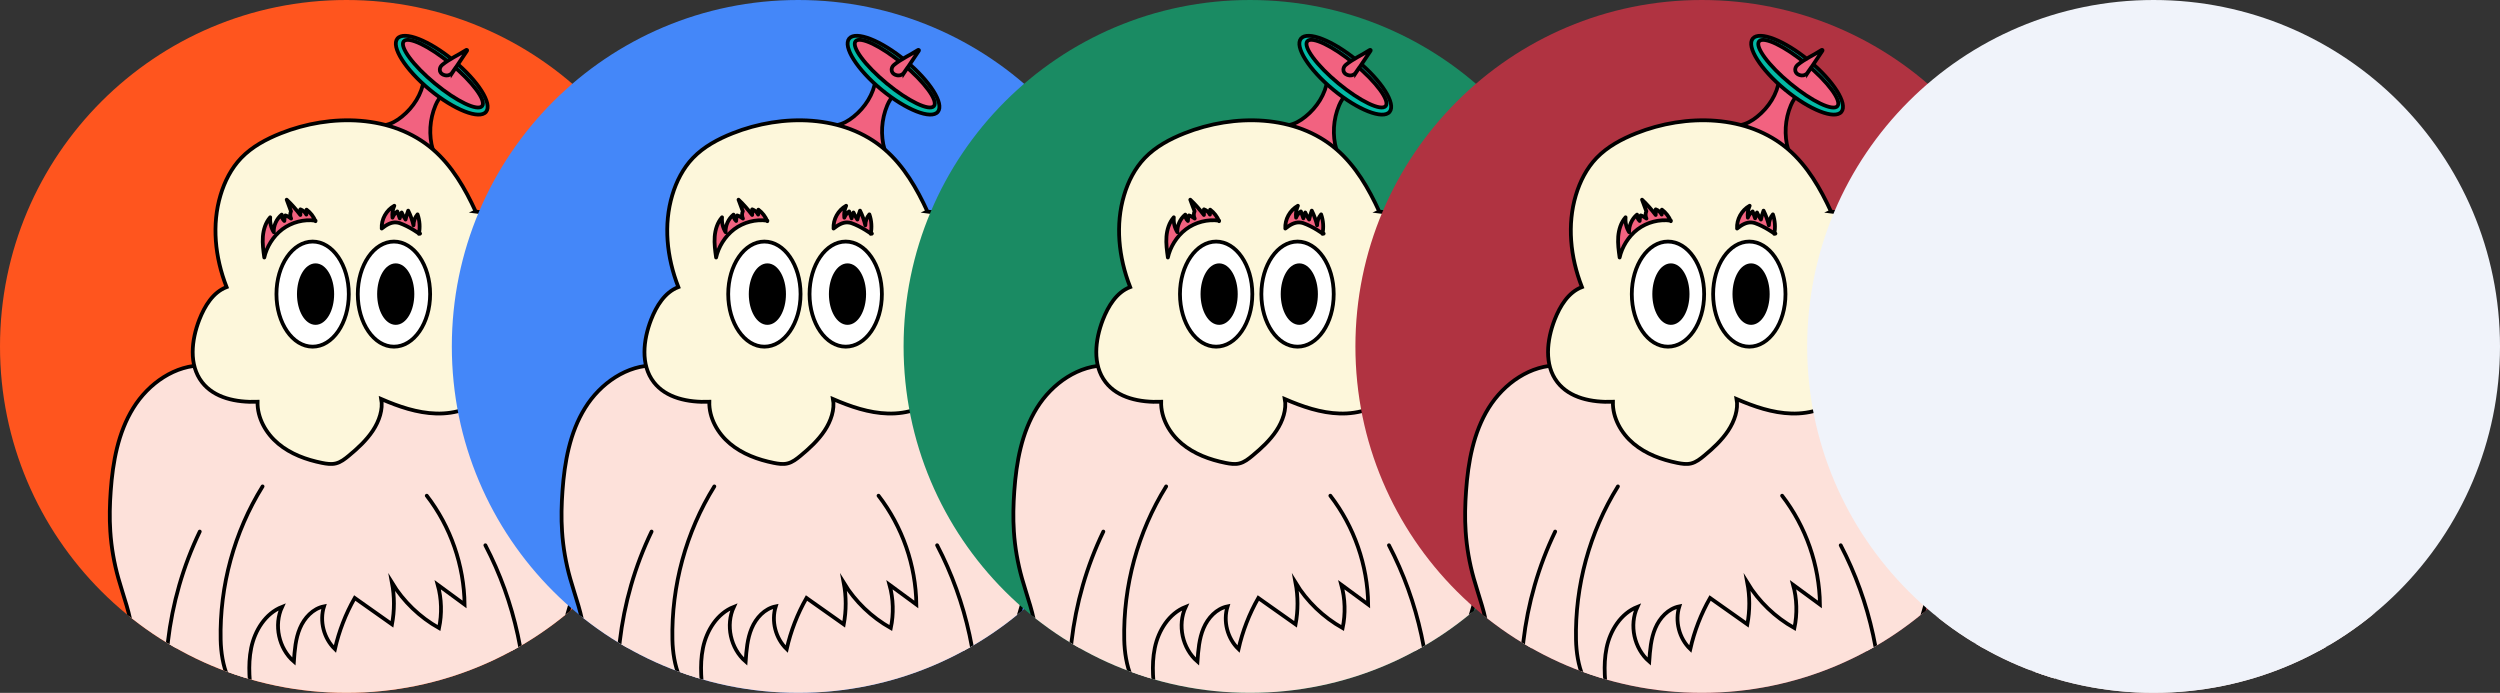 <?xml version="1.0" encoding="UTF-8"?>
<svg id="Layer_1" data-name="Layer 1" xmlns="http://www.w3.org/2000/svg" xmlns:xlink="http://www.w3.org/1999/xlink" viewBox="0 0 409.12 113.39">
  <rect x="0" y="0" width="409.12" height="113.39" fill="#333333" stroke="none"/>
  <defs>
    <style>
      .cls-1 {
        fill: none;
      }

      .cls-2 {
        fill: #4487f9;
      }

      .cls-3 {
        fill: #b03341;
      }

      .cls-4 {
        stroke-linejoin: round;
      }

      .cls-4, .cls-5, .cls-6, .cls-7, .cls-8, .cls-9, .cls-10 {
        stroke: #000;
        stroke-linecap: round;
        stroke-width: .62px;
      }

      .cls-4, .cls-10 {
        fill: #f26280;
      }

      .cls-5 {
        fill: #fff;
      }

      .cls-5, .cls-6, .cls-7, .cls-8, .cls-9, .cls-10 {
        stroke-miterlimit: 10;
      }

      .cls-11 {
        clip-path: url(#clippath-1);
      }

      .cls-12 {
        clip-path: url(#clippath-3);
      }

      .cls-13 {
        clip-path: url(#clippath-4);
      }

      .cls-14 {
        clip-path: url(#clippath-2);
      }

      .cls-15 {
        fill: #1a8b63;
      }

      .cls-7 {
        fill: #03baa6;
      }

      .cls-8 {
        fill: #fdf7db;
      }

      .cls-16 {
        fill: #ff551e;
      }

      .cls-9 {
        fill: #fde1da;
      }

      .cls-17 {
        clip-path: url(#clippath);
      }

      .cls-18 {
        fill: #f0f3fa;
      }
    </style>
    <clipPath id="clippath">
      <circle class="cls-1" cx="352.43" cy="56.69" r="56.69"/>
    </clipPath>
    <clipPath id="clippath-1">
      <circle class="cls-1" cx="56.69" cy="56.69" r="56.69"/>
    </clipPath>
    <clipPath id="clippath-2">
      <circle class="cls-1" cx="130.63" cy="56.69" r="56.69"/>
    </clipPath>
    <clipPath id="clippath-3">
      <circle class="cls-1" cx="204.56" cy="56.69" r="56.69"/>
    </clipPath>
    <clipPath id="clippath-4">
      <circle class="cls-1" cx="278.5" cy="56.69" r="56.69"/>
    </clipPath>
  </defs>
  <g class="cls-17">
    <g>
      <path class="cls-10" d="M366.56,24.51c-.68-2.38-.52-4.99.44-7.27.31-.72.72-1.44,1.38-1.85l-3.28-2.39c-.32,2.4-1.73,4.58-3.62,6.1-.83.67-1.78,1.23-2.84,1.39l7.91,4.02Z"/>
      <path class="cls-9" d="M391.01,81.91c-.33-4.71-1.14-9.53-3.51-13.55-2.37-4.02-6.54-7.12-11.04-6.97l-15.9-.67-31.4-.92c-4.72-.15-9.12,2.95-11.61,6.97-2.49,4.02-3.35,8.83-3.69,13.55-.16,2.21-.22,4.43-.07,6.64.17,2.61.62,5.19,1.33,7.71.83,2.99,2.02,5.91,2.27,9,.18,2.21-.13,4.44-.4,6.64-.37,3.05-.66,6.1-.86,9.17-.04.62.01,1.4.58,1.63.79.33,1.41-.71,1.63-1.53.2,1.39.41,2.77.61,4.16.11.77.65,1.79,1.35,1.45.99-.48-.29-2.5,1.09-2.49-.22,3.19,1.35,6.2,2.88,9,5.5,10.06,11.21,20.26,13.39,31.52.32,1.63.56,3.32.26,4.96-.3,1.64-1.21,3.24-2.69,4-2.31,1.18-5.44.1-7.37,1.64-1.68,1.57-2.26,4.5-.66,6.16,1.23,1.27,3.2,1.37,4.83,2.05,2.53,1.05,4.63,3.65,7.35,3.32,1.17-.14,2.19-.83,3.16-1.5,1.79-1.23,3.59-2.47,5.38-3.7,1.8-1.24,3.65-2.54,4.98-4.25.06.14.13.29.2.42,1.26,2.31,3.41,3.9,5.5,5.41,1.71,1.23,3.41,2.47,5.12,3.7.92.67,1.9,1.36,3.01,1.5,2.59.33,4.58-2.26,6.99-3.32,1.55-.68,3.43-.78,4.6-2.05,1.52-1.65.97-4.59-.63-6.16-1.84-1.54-4.81-.46-7.01-1.64-1.41-.76-2.28-2.36-2.56-4-.28-1.64-.05-3.32.25-4.96,2.07-11.26,7.5-21.46,12.74-31.52,1.46-2.8,2.95-5.81,2.74-9,1.31-.01.09,2.01,1.03,2.49.66.34,1.18-.68,1.29-1.45.19-1.39.39-2.77.58-4.16.21.82.8,1.86,1.55,1.53.54-.24.6-1.01.56-1.63-.2-3.06-.47-6.12-.82-9.17-.25-2.21-.55-4.43-.38-6.64.24-3.09,1.37-6.02,2.16-9,.67-2.52,1.1-5.1,1.26-7.71.14-2.21.08-4.43-.07-6.64ZM355.54,167.33c.2,1.45.25,3.24-.92,4.04-.12.09-.26.15-.39.22-.13-.46-.38-.86-.8-1.15-.41-.27-.91-.38-1.33-.65-1.23-.81-1.17-2.59-.96-4.04,1.21-8.39,3.06-16.9,7.09-24.29,2.06,7.72-3.86,17.35-2.69,25.87Z"/>
      <path class="cls-8" d="M373.58,34.61c-1.73-3.76-3.85-7.45-6.98-10.15-6.64-5.74-16.74-5.89-24.9-2.65-2.39.95-4.71,2.19-6.49,4.04-1.63,1.7-2.72,3.85-3.39,6.11-1.42,4.77-.93,10.08,1,15.02-2.23.85-3.59,3.11-4.46,5.33-1.29,3.33-1.75,7.4.44,10.23,2,2.59,5.59,3.34,9.09,3.21-.07,2.63,1.36,5.16,3.38,6.85s4.58,2.63,7.16,3.15c.75.15,1.52.27,2.26.09.82-.2,1.5-.74,2.14-1.27,1.46-1.21,2.87-2.51,3.92-4.09s1.69-3.49,1.38-5.18c2.87,1.24,5.88,2.28,9,2.37,3.12.09,6.39-.89,8.51-3.18,1.65-1.78,2.49-4.2,2.68-6.63s-.22-4.85-.86-7.51c1.84-1.24,3.38-2.98,4.19-5.05s.84-4.47-.1-6.48c-1.29-2.74-4.44-4.49-7.45-4.13l-.54-.07Z"/>
      <path class="cls-4" d="M364.43,38.2s.08,0,.05.04-.09.01-.13,0c-.14-.08-.28-.17-.41-.27-.7-.47-1.44-.89-2.22-1.23-.38-.17-.77-.32-1.18-.34-.81-.05-1.57.39-2.33,1-.09-1.5.75-3.01,2.06-3.73-.27.61-.38,1.29-.3,1.95.16-.41.43-.77.79-1.02.13.38.27.75.4,1.13.05-.33.15-.66.31-.96.17.41.39.8.64,1.16.1-.5.25-.99.43-1.46.38.76.67,1.57.87,2.4,0-.65.23-1.3.66-1.79.36,1.02.43,2.13.22,3.19"/>
      <ellipse class="cls-7" cx="368.03" cy="12.31" rx="3.08" ry="9.41" transform="translate(124.05 288.11) rotate(-50.42)"/>
      <ellipse class="cls-10" cx="368.23" cy="12.06" rx="2.07" ry="8.32" transform="translate(124.31 288.18) rotate(-50.42)"/>
      <path class="cls-10" d="M369.82,11.81c-.23.35-.63.57-1.05.54,0,0,0,0,0,0-.32-.03-.65-.15-.86-.39-.08-.1-.14-.22-.18-.36-.08-.37.08-.74.37-.98,1.2-.98,2.64-1.61,3.95-2.45.08-.05.18.04.12.13l-2.35,3.52Z"/>
      <ellipse class="cls-5" cx="346.89" cy="48.13" rx="5.92" ry="8.6"/>
      <ellipse class="cls-6" cx="347.38" cy="48.13" rx="2.73" ry="4.72"/>
      <ellipse class="cls-5" cx="360.2" cy="48.13" rx="5.92" ry="8.6"/>
      <ellipse class="cls-6" cx="360.5" cy="48.13" rx="2.73" ry="4.72"/>
      <path class="cls-9" d="M321.25,123.21c1.16.41.88,2.78,2.1,2.75.9-.02.99-1.32.79-2.2-2.71-12.28-1.17-25.45,4.29-36.77"/>
      <path class="cls-9" d="M383.83,124.24l-1.78.74c-.6-1.76-.42-3.67-.32-5.52.55-10.42-1.74-20.98-6.57-30.23"/>
      <path class="cls-9" d="M338.7,79.6c-4.64,7.47-7.05,16.3-6.86,25.1.09,4.03,1.31,8.81,5.14,10.07-.37-2.9-.73-5.86-.14-8.73s2.33-5.66,5.05-6.73c-1.38,2.97-.55,6.81,1.93,8.95.13-1.85.27-3.73.99-5.44s2.12-3.23,3.94-3.59c-.76,2.42-.04,5.23,1.79,6.99.66-2.93,1.75-5.75,3.24-8.36,2.03,1.44,4.07,2.87,6.1,4.31.42-2.24.42-4.56,0-6.8,1.87,3.07,4.56,5.65,7.7,7.41.49-2.33.42-4.78-.21-7.08,1.46,1.07,2.93,2.14,4.39,3.22-.08-6.39-2.28-12.74-6.19-17.8"/>
      <path class="cls-4" d="M347.38,36.11c-1.9-.27-3.9.25-5.44,1.41-1.53,1.16-2.58,2.94-2.95,4.62-.16-1.13-.32-2.28-.23-3.42s.44-2.3,1.2-3.16c-.07.85.13,1.71.58,2.43-.04-1.09.46-2.18,1.3-2.87-.02.39.14.78.43,1.04,0-.31.05-.62.17-.91.34.11.66.29.94.52-.18-.37-.19-.82-.02-1.2-.23-.63-.47-1.26-.7-1.89.81.77,1.55,1.61,2.23,2.5,0-.31,0-.61.01-.92.42.15.77.46.97.86.01-.27.02-.54.04-.81.64.48,1.15,1.14,1.46,1.89"/>
    </g>
  </g>
  <circle class="cls-16" cx="56.69" cy="56.69" r="56.69"/>
  <g class="cls-11">
    <g>
      <path class="cls-10" d="M70.83,24.51c-.68-2.38-.52-4.99.44-7.27.31-.72.72-1.44,1.38-1.85l-3.28-2.39c-.32,2.4-1.73,4.58-3.62,6.1-.83.67-1.78,1.23-2.84,1.39l7.91,4.02Z"/>
      <path class="cls-9" d="M95.27,81.91c-.33-4.71-1.14-9.53-3.51-13.55-2.37-4.02-6.54-7.12-11.04-6.97l-15.9-.67-31.4-.92c-4.72-.15-9.12,2.95-11.61,6.97-2.49,4.02-3.35,8.83-3.69,13.55-.16,2.21-.22,4.43-.07,6.64.17,2.61.62,5.19,1.33,7.71.83,2.99,2.02,5.91,2.27,9,.18,2.21-.13,4.44-.4,6.64-.37,3.05-.66,6.1-.86,9.17-.04.62.01,1.4.58,1.63.79.33,1.41-.71,1.63-1.53.2,1.39.41,2.77.61,4.16.11.77.65,1.79,1.35,1.45.99-.48-.29-2.5,1.09-2.49-.22,3.19,1.35,6.2,2.88,9,5.5,10.06,11.21,20.26,13.39,31.52.32,1.63.56,3.32.26,4.96s-1.21,3.24-2.69,4c-2.31,1.18-5.44.1-7.37,1.64-1.68,1.57-2.26,4.5-.66,6.16,1.23,1.27,3.2,1.37,4.83,2.05,2.53,1.05,4.63,3.65,7.35,3.32,1.17-.14,2.19-.83,3.16-1.5,1.79-1.23,3.59-2.47,5.38-3.7,1.8-1.24,3.65-2.54,4.98-4.25.06.14.13.29.2.42,1.26,2.31,3.41,3.9,5.5,5.41l5.12,3.7c.92.67,1.9,1.36,3.01,1.5,2.59.33,4.58-2.26,6.99-3.32,1.55-.68,3.43-.78,4.6-2.05,1.52-1.65.97-4.59-.63-6.16-1.84-1.54-4.81-.46-7.01-1.64-1.41-.76-2.28-2.36-2.56-4s-.05-3.32.25-4.96c2.07-11.26,7.5-21.46,12.74-31.52,1.46-2.8,2.95-5.81,2.74-9,1.31-.01.09,2.01,1.03,2.49.66.34,1.18-.68,1.29-1.45.19-1.39.39-2.77.58-4.16.21.82.8,1.86,1.55,1.53.54-.24.6-1.01.56-1.63-.2-3.06-.47-6.12-.82-9.17-.25-2.21-.55-4.43-.38-6.64.24-3.09,1.37-6.02,2.16-9,.67-2.52,1.1-5.1,1.26-7.71.14-2.21.08-4.43-.07-6.64ZM59.81,167.33c.2,1.45.25,3.24-.92,4.04-.12.09-.26.15-.39.22-.13-.46-.38-.86-.8-1.15-.41-.27-.91-.38-1.33-.65-1.23-.81-1.17-2.59-.96-4.04,1.21-8.39,3.06-16.9,7.09-24.29,2.06,7.72-3.86,17.35-2.69,25.87Z"/>
      <path class="cls-8" d="M77.84,34.61c-1.73-3.76-3.85-7.45-6.98-10.15-6.64-5.74-16.74-5.89-24.9-2.65-2.39.95-4.71,2.19-6.49,4.04-1.63,1.7-2.72,3.85-3.39,6.11-1.42,4.77-.93,10.08,1,15.02-2.23.85-3.59,3.11-4.46,5.33-1.29,3.33-1.75,7.4.44,10.23,2,2.59,5.59,3.34,9.09,3.21-.07,2.63,1.36,5.16,3.38,6.85s4.58,2.63,7.16,3.15c.75.15,1.52.27,2.26.09.82-.2,1.5-.74,2.14-1.27,1.46-1.21,2.87-2.51,3.92-4.09s1.69-3.49,1.38-5.18c2.87,1.24,5.88,2.28,9,2.37,3.12.09,6.39-.89,8.51-3.18,1.65-1.78,2.49-4.2,2.68-6.63.19-2.42-.22-4.85-.86-7.51,1.84-1.24,3.38-2.98,4.19-5.05.81-2.07.84-4.47-.1-6.48-1.29-2.74-4.44-4.49-7.45-4.13l-.54-.07Z"/>
      <path class="cls-4" d="M68.69,38.2s.08,0,.05.04-.09.01-.13,0c-.14-.08-.28-.17-.41-.27-.7-.47-1.44-.89-2.22-1.23-.38-.17-.77-.32-1.18-.34-.81-.05-1.57.39-2.33,1-.09-1.5.75-3.01,2.06-3.73-.27.61-.38,1.29-.3,1.95.16-.41.43-.77.79-1.02.13.38.27.75.4,1.13.05-.33.15-.66.31-.96.17.41.39.8.64,1.16.1-.5.25-.99.43-1.46.38.76.67,1.57.87,2.4,0-.65.23-1.3.66-1.79.36,1.02.43,2.13.22,3.19"/>
      <ellipse class="cls-7" cx="72.29" cy="12.31" rx="3.08" ry="9.41" transform="translate(16.74 60.18) rotate(-50.42)"/>
      <ellipse class="cls-10" cx="72.49" cy="12.06" rx="2.07" ry="8.32" transform="translate(17 60.25) rotate(-50.42)"/>
      <path class="cls-10" d="M74.08,11.81c-.23.35-.63.57-1.05.54,0,0,0,0,0,0-.32-.03-.65-.15-.86-.39-.08-.1-.14-.22-.18-.36-.08-.37.08-.74.37-.98,1.2-.98,2.64-1.61,3.95-2.45.08-.05.18.04.12.13l-2.35,3.52Z"/>
      <ellipse class="cls-5" cx="51.16" cy="48.13" rx="5.92" ry="8.6"/>
      <ellipse class="cls-6" cx="51.64" cy="48.13" rx="2.73" ry="4.72"/>
      <ellipse class="cls-5" cx="64.47" cy="48.13" rx="5.92" ry="8.6"/>
      <ellipse class="cls-6" cx="64.76" cy="48.13" rx="2.73" ry="4.72"/>
      <path class="cls-9" d="M25.51,123.21c1.16.41.88,2.78,2.1,2.75.9-.02.99-1.32.79-2.2-2.71-12.28-1.17-25.45,4.29-36.77"/>
      <path class="cls-9" d="M88.1,124.24l-1.78.74c-.6-1.76-.42-3.67-.32-5.52.55-10.42-1.74-20.98-6.57-30.23"/>
      <path class="cls-9" d="M42.97,79.6c-4.64,7.47-7.05,16.3-6.86,25.1.09,4.03,1.31,8.81,5.14,10.07-.37-2.9-.73-5.86-.14-8.73s2.33-5.66,5.05-6.73c-1.38,2.97-.55,6.81,1.93,8.95.13-1.85.27-3.73.99-5.44.72-1.71,2.12-3.23,3.94-3.59-.76,2.42-.04,5.23,1.79,6.99.66-2.93,1.75-5.75,3.24-8.36,2.03,1.44,4.07,2.87,6.1,4.31.42-2.24.42-4.56,0-6.8,1.87,3.07,4.56,5.65,7.7,7.41.49-2.33.42-4.78-.21-7.08,1.46,1.07,2.93,2.14,4.39,3.22-.08-6.39-2.28-12.74-6.19-17.8"/>
      <path class="cls-4" d="M51.64,36.11c-1.9-.27-3.9.25-5.44,1.41-1.53,1.16-2.58,2.94-2.95,4.62-.16-1.13-.32-2.28-.23-3.42s.44-2.3,1.2-3.16c-.07.85.13,1.71.58,2.43-.04-1.09.46-2.18,1.3-2.87-.02.39.14.78.43,1.04,0-.31.05-.62.17-.91.34.11.66.29.94.52-.18-.37-.19-.82-.02-1.2-.23-.63-.47-1.26-.7-1.89.81.77,1.55,1.61,2.23,2.5,0-.31,0-.61.01-.92.42.15.77.46.97.86.01-.27.02-.54.04-.81.64.48,1.15,1.14,1.46,1.89"/>
    </g>
  </g>
  <circle class="cls-2" cx="130.63" cy="56.69" r="56.69"/>
  <g class="cls-14">
    <g>
      <path class="cls-10" d="M144.76,24.51c-.68-2.38-.52-4.99.44-7.27.31-.72.72-1.44,1.38-1.85l-3.28-2.39c-.32,2.4-1.73,4.58-3.62,6.1-.83.67-1.78,1.23-2.84,1.39l7.91,4.02Z"/>
      <path class="cls-9" d="M169.2,81.91c-.33-4.71-1.14-9.53-3.51-13.55-2.37-4.02-6.54-7.12-11.04-6.97l-15.9-.67-31.4-.92c-4.72-.15-9.12,2.95-11.61,6.97-2.49,4.02-3.35,8.83-3.69,13.55-.16,2.21-.22,4.43-.07,6.64.17,2.61.62,5.19,1.33,7.71.83,2.99,2.02,5.91,2.27,9,.18,2.21-.13,4.44-.4,6.64-.37,3.05-.66,6.1-.86,9.17-.04.62.01,1.4.58,1.63.79.33,1.41-.71,1.63-1.53.2,1.39.41,2.77.61,4.16.11.77.65,1.79,1.35,1.45.99-.48-.29-2.5,1.09-2.49-.22,3.19,1.35,6.2,2.88,9,5.5,10.06,11.21,20.26,13.39,31.52.32,1.63.56,3.32.26,4.96s-1.21,3.24-2.69,4c-2.31,1.18-5.44.1-7.37,1.64-1.68,1.57-2.26,4.5-.66,6.16,1.23,1.27,3.2,1.37,4.83,2.05,2.53,1.05,4.63,3.65,7.35,3.32,1.17-.14,2.19-.83,3.16-1.5,1.79-1.23,3.59-2.47,5.38-3.7,1.8-1.24,3.65-2.54,4.98-4.25.06.14.13.29.2.42,1.26,2.31,3.41,3.9,5.5,5.41l5.12,3.7c.92.67,1.9,1.36,3.01,1.5,2.59.33,4.58-2.26,6.99-3.32,1.55-.68,3.43-.78,4.6-2.05,1.52-1.65.97-4.59-.63-6.16-1.84-1.54-4.81-.46-7.01-1.64-1.41-.76-2.28-2.36-2.56-4s-.05-3.32.25-4.96c2.07-11.26,7.5-21.46,12.74-31.52,1.46-2.8,2.95-5.81,2.74-9,1.31-.01.09,2.01,1.03,2.49.66.34,1.18-.68,1.29-1.45.19-1.39.39-2.77.58-4.16.21.82.8,1.86,1.55,1.53.54-.24.6-1.01.56-1.63-.2-3.06-.47-6.12-.82-9.17-.25-2.21-.55-4.43-.38-6.64.24-3.09,1.37-6.02,2.16-9,.67-2.52,1.1-5.1,1.26-7.71.14-2.21.08-4.43-.07-6.64ZM133.74,167.33c.2,1.45.25,3.24-.92,4.04-.12.09-.26.15-.39.22-.13-.46-.38-.86-.8-1.15-.41-.27-.91-.38-1.33-.65-1.23-.81-1.17-2.59-.96-4.04,1.21-8.39,3.06-16.9,7.09-24.29,2.06,7.72-3.86,17.35-2.69,25.87Z"/>
      <path class="cls-8" d="M151.77,34.61c-1.73-3.76-3.85-7.45-6.98-10.15-6.64-5.74-16.74-5.89-24.9-2.65-2.39.95-4.71,2.19-6.49,4.04-1.63,1.7-2.72,3.85-3.39,6.11-1.42,4.77-.93,10.08,1,15.02-2.23.85-3.59,3.11-4.46,5.33-1.29,3.33-1.75,7.4.44,10.23,2,2.59,5.59,3.34,9.09,3.21-.07,2.63,1.36,5.16,3.38,6.85s4.58,2.63,7.16,3.15c.75.15,1.52.27,2.26.09.82-.2,1.5-.74,2.14-1.27,1.46-1.21,2.87-2.51,3.92-4.09s1.69-3.49,1.38-5.18c2.87,1.24,5.88,2.28,9,2.37,3.12.09,6.39-.89,8.51-3.18,1.65-1.78,2.49-4.2,2.68-6.63.19-2.42-.22-4.85-.86-7.51,1.84-1.24,3.38-2.98,4.19-5.05.81-2.07.84-4.47-.1-6.48-1.29-2.74-4.44-4.49-7.45-4.13l-.54-.07Z"/>
      <path class="cls-4" d="M142.63,38.2s.08,0,.05.04-.09.01-.13,0c-.14-.08-.28-.17-.41-.27-.7-.47-1.44-.89-2.22-1.23-.38-.17-.77-.32-1.18-.34-.81-.05-1.57.39-2.33,1-.09-1.5.75-3.01,2.06-3.73-.27.61-.38,1.29-.3,1.95.16-.41.43-.77.79-1.02.13.38.27.75.4,1.13.05-.33.15-.66.31-.96.17.41.39.8.64,1.16.1-.5.25-.99.43-1.46.38.76.67,1.57.87,2.4,0-.65.23-1.3.66-1.79.36,1.02.43,2.13.22,3.19"/>
      <ellipse class="cls-7" cx="146.22" cy="12.31" rx="3.08" ry="9.41" transform="translate(43.57 117.16) rotate(-50.42)"/>
      <ellipse class="cls-10" cx="146.43" cy="12.06" rx="2.07" ry="8.32" transform="translate(43.83 117.23) rotate(-50.42)"/>
      <path class="cls-10" d="M148.02,11.81c-.23.35-.63.57-1.05.54,0,0,0,0,0,0-.32-.03-.65-.15-.86-.39-.08-.1-.14-.22-.18-.36-.08-.37.08-.74.37-.98,1.2-.98,2.64-1.61,3.95-2.45.08-.05.18.04.12.13l-2.35,3.52Z"/>
      <ellipse class="cls-5" cx="125.09" cy="48.13" rx="5.92" ry="8.6"/>
      <ellipse class="cls-6" cx="125.58" cy="48.13" rx="2.73" ry="4.72"/>
      <ellipse class="cls-5" cx="138.4" cy="48.13" rx="5.92" ry="8.6"/>
      <ellipse class="cls-6" cx="138.69" cy="48.13" rx="2.73" ry="4.72"/>
      <path class="cls-9" d="M99.45,123.21c1.16.41.88,2.78,2.1,2.75.9-.02.99-1.32.79-2.2-2.71-12.28-1.17-25.45,4.29-36.77"/>
      <path class="cls-9" d="M162.03,124.24l-1.78.74c-.6-1.76-.42-3.67-.32-5.52.55-10.42-1.74-20.98-6.57-30.23"/>
      <path class="cls-9" d="M116.9,79.6c-4.64,7.47-7.05,16.3-6.86,25.1.09,4.03,1.31,8.81,5.14,10.07-.37-2.9-.73-5.86-.14-8.73s2.33-5.66,5.05-6.73c-1.38,2.97-.55,6.81,1.93,8.95.13-1.85.27-3.73.99-5.44.72-1.71,2.12-3.23,3.94-3.59-.76,2.42-.04,5.23,1.79,6.99.66-2.93,1.75-5.75,3.24-8.36,2.03,1.44,4.07,2.87,6.1,4.31.42-2.24.42-4.56,0-6.8,1.87,3.07,4.56,5.65,7.7,7.41.49-2.33.42-4.78-.21-7.08,1.46,1.07,2.93,2.14,4.39,3.22-.08-6.39-2.28-12.74-6.19-17.8"/>
      <path class="cls-4" d="M125.58,36.11c-1.9-.27-3.9.25-5.44,1.41-1.53,1.16-2.58,2.94-2.95,4.62-.16-1.13-.32-2.28-.23-3.42s.44-2.3,1.2-3.16c-.07.85.13,1.71.58,2.43-.04-1.09.46-2.18,1.3-2.87-.02.39.14.78.43,1.04,0-.31.05-.62.17-.91.34.11.66.29.94.52-.18-.37-.19-.82-.02-1.2-.23-.63-.47-1.26-.7-1.89.81.77,1.55,1.61,2.23,2.5,0-.31,0-.61.01-.92.42.15.77.46.97.86.01-.27.02-.54.04-.81.64.48,1.15,1.14,1.46,1.89"/>
    </g>
  </g>
  <circle class="cls-15" cx="204.56" cy="56.69" r="56.69"/>
  <g class="cls-12">
    <g>
      <path class="cls-10" d="M218.7,24.51c-.68-2.38-.52-4.99.44-7.27.31-.72.72-1.44,1.38-1.85l-3.28-2.39c-.32,2.4-1.73,4.58-3.62,6.1-.83.67-1.78,1.23-2.84,1.39l7.91,4.02Z"/>
      <path class="cls-9" d="M243.14,81.91c-.33-4.71-1.14-9.53-3.51-13.55-2.37-4.02-6.54-7.12-11.04-6.97l-15.9-.67-31.4-.92c-4.72-.15-9.12,2.95-11.61,6.97-2.49,4.02-3.35,8.83-3.69,13.55-.16,2.21-.22,4.43-.07,6.64.17,2.61.62,5.19,1.33,7.71.83,2.99,2.02,5.91,2.27,9,.18,2.21-.13,4.44-.4,6.64-.37,3.05-.66,6.1-.86,9.17-.04.62.01,1.4.58,1.63.79.33,1.41-.71,1.63-1.53.2,1.39.41,2.77.61,4.16.11.77.65,1.79,1.35,1.45.99-.48-.29-2.5,1.09-2.49-.22,3.19,1.35,6.2,2.88,9,5.5,10.06,11.21,20.26,13.39,31.52.32,1.63.56,3.32.26,4.96s-1.21,3.24-2.69,4c-2.31,1.18-5.44.1-7.37,1.64-1.68,1.57-2.26,4.5-.66,6.16,1.23,1.27,3.2,1.37,4.83,2.05,2.53,1.05,4.63,3.65,7.35,3.32,1.17-.14,2.19-.83,3.16-1.5,1.79-1.23,3.59-2.47,5.38-3.7,1.8-1.24,3.65-2.54,4.98-4.25.06.14.13.29.2.42,1.26,2.31,3.41,3.9,5.5,5.41,1.71,1.23,3.41,2.47,5.12,3.7.92.67,1.9,1.36,3.01,1.5,2.59.33,4.58-2.26,6.99-3.32,1.55-.68,3.43-.78,4.6-2.05,1.52-1.65.97-4.59-.63-6.16-1.84-1.54-4.81-.46-7.01-1.64-1.41-.76-2.28-2.36-2.56-4-.28-1.64-.05-3.32.25-4.96,2.07-11.26,7.5-21.46,12.74-31.52,1.46-2.8,2.95-5.81,2.74-9,1.31-.01.09,2.01,1.03,2.49.66.34,1.18-.68,1.29-1.45.19-1.39.39-2.77.58-4.16.21.82.8,1.86,1.55,1.53.54-.24.6-1.01.56-1.63-.2-3.06-.47-6.12-.82-9.17-.25-2.21-.55-4.43-.38-6.64.24-3.09,1.37-6.02,2.16-9,.67-2.52,1.1-5.1,1.26-7.71.14-2.21.08-4.43-.07-6.64ZM207.68,167.33c.2,1.45.25,3.24-.92,4.04-.12.09-.26.15-.39.22-.13-.46-.38-.86-.8-1.15-.41-.27-.91-.38-1.33-.65-1.23-.81-1.17-2.59-.96-4.04,1.21-8.39,3.06-16.9,7.09-24.29,2.06,7.72-3.86,17.35-2.69,25.87Z"/>
      <path class="cls-8" d="M225.71,34.61c-1.73-3.76-3.85-7.45-6.98-10.15-6.64-5.74-16.74-5.89-24.9-2.65-2.39.95-4.71,2.19-6.49,4.04-1.63,1.7-2.72,3.85-3.39,6.11-1.42,4.77-.93,10.08,1,15.02-2.23.85-3.59,3.11-4.46,5.33-1.29,3.33-1.75,7.4.44,10.23,2,2.59,5.59,3.34,9.09,3.21-.07,2.63,1.36,5.16,3.38,6.85s4.58,2.63,7.16,3.15c.75.15,1.52.27,2.26.09.82-.2,1.5-.74,2.14-1.27,1.46-1.21,2.87-2.51,3.92-4.09s1.69-3.49,1.38-5.18c2.87,1.24,5.88,2.28,9,2.37,3.12.09,6.39-.89,8.51-3.18,1.65-1.78,2.49-4.2,2.68-6.63.19-2.42-.22-4.85-.86-7.51,1.84-1.24,3.38-2.98,4.19-5.05s.84-4.47-.1-6.48c-1.29-2.74-4.44-4.49-7.45-4.13l-.54-.07Z"/>
      <path class="cls-4" d="M216.56,38.2s.08,0,.05.04-.09.01-.13,0c-.14-.08-.28-.17-.41-.27-.7-.47-1.44-.89-2.22-1.23-.38-.17-.77-.32-1.18-.34-.81-.05-1.57.39-2.33,1-.09-1.5.75-3.01,2.06-3.73-.27.61-.38,1.29-.3,1.95.16-.41.43-.77.79-1.02.13.38.27.75.4,1.13.05-.33.15-.66.31-.96.17.41.39.8.64,1.16.1-.5.25-.99.43-1.46.38.76.67,1.57.87,2.4,0-.65.23-1.3.66-1.79.36,1.02.43,2.13.22,3.19"/>
      <ellipse class="cls-7" cx="220.16" cy="12.31" rx="3.08" ry="9.41" transform="translate(70.39 174.15) rotate(-50.42)"/>
      <ellipse class="cls-10" cx="220.36" cy="12.06" rx="2.07" ry="8.32" transform="translate(70.65 174.21) rotate(-50.42)"/>
      <path class="cls-10" d="M221.95,11.81c-.23.35-.63.57-1.05.54,0,0,0,0,0,0-.32-.03-.65-.15-.86-.39-.08-.1-.14-.22-.18-.36-.08-.37.08-.74.37-.98,1.2-.98,2.64-1.61,3.95-2.45.08-.05.18.04.12.13l-2.35,3.52Z"/>
      <ellipse class="cls-5" cx="199.02" cy="48.13" rx="5.92" ry="8.6"/>
      <ellipse class="cls-6" cx="199.51" cy="48.13" rx="2.73" ry="4.72"/>
      <ellipse class="cls-5" cx="212.34" cy="48.13" rx="5.92" ry="8.6"/>
      <ellipse class="cls-6" cx="212.63" cy="48.13" rx="2.73" ry="4.72"/>
      <path class="cls-9" d="M173.38,123.21c1.16.41.88,2.78,2.1,2.75.9-.02.99-1.32.79-2.2-2.71-12.28-1.17-25.45,4.29-36.77"/>
      <path class="cls-9" d="M235.97,124.24l-1.78.74c-.6-1.76-.42-3.67-.32-5.52.55-10.42-1.74-20.98-6.57-30.23"/>
      <path class="cls-9" d="M190.84,79.6c-4.64,7.47-7.05,16.3-6.86,25.1.09,4.03,1.31,8.81,5.14,10.07-.37-2.9-.73-5.86-.14-8.73s2.33-5.66,5.05-6.73c-1.38,2.97-.55,6.81,1.93,8.95.13-1.85.27-3.73.99-5.44.72-1.71,2.12-3.23,3.94-3.59-.76,2.42-.04,5.23,1.79,6.99.66-2.93,1.75-5.75,3.24-8.36,2.03,1.44,4.07,2.87,6.1,4.31.42-2.24.42-4.56,0-6.8,1.87,3.07,4.56,5.65,7.7,7.41.49-2.33.42-4.78-.21-7.08,1.46,1.07,2.93,2.14,4.39,3.22-.08-6.39-2.28-12.74-6.19-17.8"/>
      <path class="cls-4" d="M199.51,36.11c-1.9-.27-3.9.25-5.44,1.41-1.53,1.16-2.58,2.94-2.95,4.62-.16-1.13-.32-2.28-.23-3.42s.44-2.3,1.2-3.16c-.07.85.13,1.71.58,2.43-.04-1.09.46-2.18,1.3-2.87-.02.39.14.78.43,1.04,0-.31.05-.62.17-.91.34.11.66.29.94.52-.18-.37-.19-.82-.02-1.2-.23-.63-.47-1.26-.7-1.89.81.77,1.55,1.61,2.23,2.5,0-.31,0-.61.01-.92.42.15.77.46.97.86.01-.27.02-.54.04-.81.64.48,1.15,1.14,1.46,1.89"/>
    </g>
  </g>
  <circle class="cls-3" cx="278.5" cy="56.69" r="56.69"/>
  <g class="cls-13">
    <g>
      <path class="cls-10" d="M292.63,24.51c-.68-2.38-.52-4.99.44-7.27.31-.72.72-1.44,1.38-1.85l-3.28-2.39c-.32,2.4-1.73,4.58-3.62,6.1-.83.67-1.78,1.23-2.84,1.39l7.91,4.02Z"/>
      <path class="cls-9" d="M317.07,81.91c-.33-4.71-1.14-9.53-3.51-13.55-2.37-4.02-6.54-7.12-11.04-6.97l-15.9-.67-31.4-.92c-4.72-.15-9.12,2.95-11.61,6.97-2.49,4.02-3.35,8.83-3.69,13.55-.16,2.21-.22,4.43-.07,6.64.17,2.61.62,5.19,1.33,7.71.83,2.99,2.02,5.91,2.27,9,.18,2.21-.13,4.44-.4,6.64-.37,3.05-.66,6.1-.86,9.17-.04.62.01,1.4.58,1.63.79.33,1.41-.71,1.63-1.53.2,1.39.41,2.77.61,4.16.11.77.65,1.79,1.35,1.45.99-.48-.29-2.5,1.09-2.49-.22,3.19,1.35,6.2,2.88,9,5.5,10.06,11.21,20.26,13.39,31.52.32,1.63.56,3.32.26,4.96s-1.21,3.24-2.69,4c-2.31,1.18-5.44.1-7.37,1.64-1.68,1.57-2.26,4.5-.66,6.16,1.23,1.27,3.2,1.37,4.83,2.05,2.53,1.05,4.63,3.65,7.35,3.32,1.17-.14,2.19-.83,3.16-1.5,1.79-1.23,3.59-2.47,5.38-3.7,1.8-1.24,3.65-2.54,4.98-4.25.06.14.13.29.2.42,1.26,2.31,3.41,3.9,5.5,5.41l5.12,3.7c.92.67,1.9,1.36,3.01,1.5,2.59.33,4.58-2.26,6.99-3.32,1.55-.68,3.43-.78,4.6-2.05,1.52-1.65.97-4.59-.63-6.16-1.84-1.54-4.81-.46-7.01-1.64-1.41-.76-2.28-2.36-2.56-4s-.05-3.32.25-4.96c2.07-11.26,7.5-21.46,12.74-31.52,1.46-2.8,2.95-5.81,2.74-9,1.31-.01.09,2.01,1.03,2.49.66.34,1.18-.68,1.29-1.45.19-1.39.39-2.77.58-4.16.21.82.8,1.86,1.55,1.53.54-.24.6-1.01.56-1.63-.2-3.06-.47-6.12-.82-9.17-.25-2.21-.55-4.43-.38-6.64.24-3.09,1.37-6.02,2.16-9,.67-2.52,1.1-5.1,1.26-7.71.14-2.21.08-4.43-.07-6.64ZM281.61,167.33c.2,1.45.25,3.24-.92,4.04-.12.09-.26.15-.39.22-.13-.46-.38-.86-.8-1.15-.41-.27-.91-.38-1.33-.65-1.23-.81-1.17-2.59-.96-4.04,1.21-8.39,3.06-16.9,7.09-24.29,2.06,7.72-3.86,17.35-2.69,25.87Z"/>
      <path class="cls-8" d="M299.64,34.61c-1.73-3.76-3.85-7.45-6.98-10.15-6.64-5.74-16.74-5.89-24.9-2.65-2.39.95-4.71,2.19-6.49,4.04-1.63,1.7-2.72,3.85-3.39,6.11-1.42,4.77-.93,10.08,1,15.02-2.23.85-3.59,3.11-4.46,5.33-1.29,3.33-1.75,7.4.44,10.23,2,2.59,5.59,3.34,9.09,3.21-.07,2.63,1.36,5.16,3.38,6.85s4.58,2.63,7.16,3.15c.75.15,1.52.27,2.26.09.82-.2,1.5-.74,2.14-1.27,1.46-1.21,2.87-2.51,3.92-4.09s1.69-3.49,1.38-5.18c2.87,1.24,5.88,2.28,9,2.37,3.12.09,6.39-.89,8.51-3.18,1.65-1.78,2.49-4.2,2.68-6.63.19-2.42-.22-4.85-.86-7.51,1.84-1.24,3.38-2.98,4.19-5.05s.84-4.47-.1-6.48c-1.29-2.74-4.44-4.49-7.45-4.13l-.54-.07Z"/>
      <path class="cls-4" d="M290.49,38.2s.08,0,.05.04-.09.01-.13,0c-.14-.08-.28-.17-.41-.27-.7-.47-1.44-.89-2.22-1.23-.38-.17-.77-.32-1.18-.34-.81-.05-1.57.39-2.33,1-.09-1.5.75-3.01,2.06-3.73-.27.61-.38,1.29-.3,1.95.16-.41.43-.77.79-1.02.13.38.27.75.4,1.13.05-.33.15-.66.31-.96.17.41.39.8.64,1.16.1-.5.25-.99.43-1.46.38.76.67,1.57.87,2.4,0-.65.23-1.3.66-1.79.36,1.02.43,2.13.22,3.19"/>
      <ellipse class="cls-7" cx="294.09" cy="12.31" rx="3.08" ry="9.41" transform="translate(97.22 231.13) rotate(-50.42)"/>
      <ellipse class="cls-10" cx="294.29" cy="12.06" rx="2.07" ry="8.32" transform="translate(97.48 231.2) rotate(-50.42)"/>
      <path class="cls-10" d="M295.89,11.81c-.23.35-.63.57-1.05.54,0,0,0,0,0,0-.32-.03-.65-.15-.86-.39-.08-.1-.14-.22-.18-.36-.08-.37.08-.74.37-.98,1.2-.98,2.64-1.61,3.95-2.45.08-.05.18.04.12.13l-2.35,3.52Z"/>
      <ellipse class="cls-5" cx="272.96" cy="48.13" rx="5.92" ry="8.6"/>
      <ellipse class="cls-6" cx="273.44" cy="48.13" rx="2.73" ry="4.72"/>
      <ellipse class="cls-5" cx="286.27" cy="48.13" rx="5.92" ry="8.6"/>
      <ellipse class="cls-6" cx="286.56" cy="48.13" rx="2.73" ry="4.72"/>
      <path class="cls-9" d="M247.32,123.21c1.16.41.88,2.78,2.1,2.75.9-.02.99-1.32.79-2.2-2.71-12.28-1.17-25.45,4.29-36.77"/>
      <path class="cls-9" d="M309.9,124.24l-1.78.74c-.6-1.76-.42-3.67-.32-5.52.55-10.42-1.74-20.98-6.57-30.23"/>
      <path class="cls-9" d="M264.77,79.6c-4.64,7.47-7.05,16.3-6.86,25.1.09,4.03,1.31,8.81,5.14,10.07-.37-2.9-.73-5.86-.14-8.73s2.33-5.66,5.05-6.73c-1.38,2.97-.55,6.81,1.93,8.95.13-1.85.27-3.73.99-5.44.72-1.71,2.12-3.23,3.94-3.59-.76,2.42-.04,5.23,1.79,6.99.66-2.93,1.75-5.75,3.24-8.36,2.03,1.44,4.07,2.87,6.1,4.31.42-2.24.42-4.56,0-6.8,1.87,3.07,4.56,5.65,7.7,7.41.49-2.33.42-4.78-.21-7.08,1.46,1.07,2.93,2.14,4.39,3.22-.08-6.39-2.28-12.74-6.19-17.8"/>
      <path class="cls-4" d="M273.44,36.11c-1.9-.27-3.9.25-5.44,1.41-1.53,1.16-2.58,2.94-2.95,4.62-.16-1.13-.32-2.28-.23-3.42s.44-2.3,1.2-3.16c-.07.85.13,1.71.58,2.43-.04-1.09.46-2.18,1.3-2.87-.02.39.14.78.43,1.04,0-.31.05-.62.17-.91.34.11.66.29.94.52-.18-.37-.19-.82-.02-1.2-.23-.63-.47-1.26-.7-1.89.81.77,1.55,1.61,2.23,2.5,0-.31,0-.61.01-.92.42.15.77.46.97.86.01-.27.02-.54.04-.81.64.48,1.15,1.14,1.46,1.89"/>
    </g>
  </g>
  <circle class="cls-18" cx="352.43" cy="56.69" r="56.69"/>
</svg>